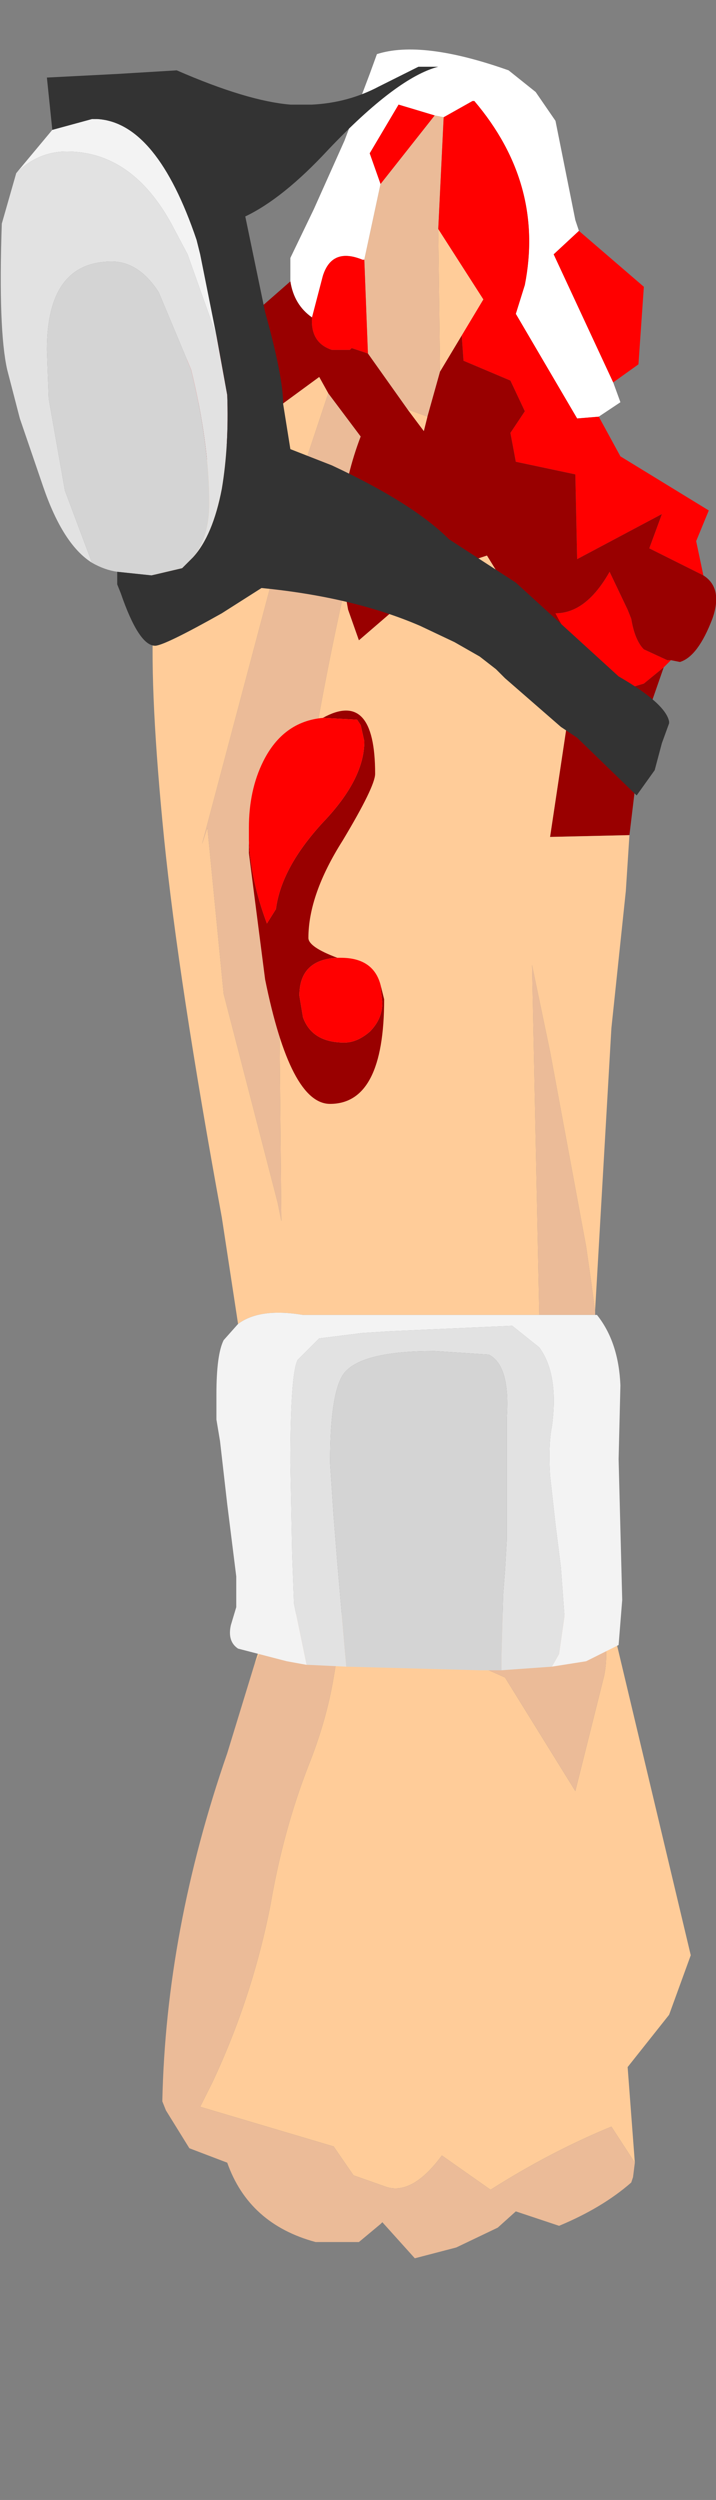 <?xml version="1.0" encoding="UTF-8" standalone="no"?>
<svg xmlns:ffdec="https://www.free-decompiler.com/flash" xmlns:xlink="http://www.w3.org/1999/xlink" ffdec:objectType="frame" height="69.3px" width="19.85px" xmlns="http://www.w3.org/2000/svg">
  <rect width="100%" height="100%" fill="#808080" stroke="none"/>
  <g transform="matrix(1.0, 0.0, 0.0, 1.0, 11.4, 31.7)">
    <use ffdec:characterId="1549" ffdec:characterName="game_fla.hand_373" height="24.55" id="hand" transform="matrix(1.0, 0.0, 0.0, 1.0, -8.95, 13.05)" width="16.7" xlink:href="#sprite0"/>
    <use ffdec:characterId="1551" height="44.95" transform="matrix(1.0, 0.0, 0.0, 1.0, -11.4, -30.35)" width="19.85" xlink:href="#shape1"/>
  </g>
  <defs>
    <g id="sprite0" transform="matrix(1.0, 0.0, 0.0, 1.0, 9.35, 8.9)">
      <use ffdec:characterId="1547" height="17.85" transform="matrix(1.0, 0.0, 0.0, 1.0, -7.3, -8.9)" width="14.65" xlink:href="#shape0"/>
    </g>
    <g id="shape0" transform="matrix(1.0, 0.0, 0.0, 1.0, 7.3, 8.9)">
      <path d="M4.95 -8.9 L5.15 -8.9 5.15 -8.7 7.35 0.55 6.75 2.2 5.6 3.65 5.8 6.3 5.15 5.3 Q3.45 6.0 1.8 7.05 L0.45 6.1 Q-0.4 7.25 -1.15 6.95 L-2.0 6.65 -2.55 5.85 -6.25 4.75 -5.9 4.05 Q-4.8 1.7 -4.3 -0.85 -3.95 -2.9 -3.25 -4.7 -2.75 -5.95 -2.55 -7.15 L-2.45 -7.75 1.6 -8.25 1.35 -7.75 1.75 -7.35 2.2 -7.15 4.15 -4.0 4.95 -7.2 Q5.1 -7.95 4.85 -8.65 L4.95 -8.9 M-4.75 -7.5 L-4.45 -8.45 -4.55 -8.8 -4.55 -8.9 -4.05 -8.9 -4.75 -7.5" fill="#ffcc99" fill-rule="evenodd" stroke="none"/>
      <path d="M5.8 6.3 L5.75 6.7 5.7 6.85 Q4.9 7.55 3.7 8.05 L2.65 7.7 2.5 7.65 2.0 8.1 0.85 8.65 -0.3 8.95 -1.2 7.95 -1.25 8.0 -1.85 8.5 -3.05 8.5 Q-4.9 8.0 -5.5 6.3 L-6.55 5.9 -7.2 4.85 -7.3 4.6 Q-7.2 -0.15 -5.5 -5.05 L-4.75 -7.5 -4.05 -8.9 4.95 -8.9 4.85 -8.65 Q5.1 -7.95 4.95 -7.2 L4.15 -4.0 2.2 -7.15 1.75 -7.35 1.35 -7.75 1.6 -8.25 -2.45 -7.75 -2.55 -7.15 Q-2.75 -5.95 -3.25 -4.7 -3.95 -2.9 -4.3 -0.85 -4.8 1.7 -5.9 4.05 L-6.25 4.75 -2.55 5.85 -2.0 6.65 -1.15 6.95 Q-0.4 7.25 0.45 6.1 L1.8 7.05 Q3.45 6.0 5.15 5.3 L5.8 6.3" fill="#ebbb98" fill-rule="evenodd" stroke="none"/>
    </g>
    <g id="shape1" transform="matrix(1.0, 0.0, 0.0, 1.0, 11.4, 30.35)">
      <path d="M-3.35 -23.9 L-3.35 -24.55 -2.7 -25.9 -1.85 -27.8 -1.15 -29.65 -0.95 -30.2 Q0.3 -30.6 2.7 -29.75 L3.45 -29.15 4.0 -28.35 4.55 -25.6 4.65 -25.3 3.95 -24.65 5.6 -21.1 5.8 -20.55 5.2 -20.15 4.6 -20.1 2.9 -23.0 3.15 -23.8 Q3.7 -26.6 1.75 -28.9 L1.7 -28.9 0.9 -28.45 0.65 -28.5 -0.35 -28.8 -1.15 -27.45 -0.85 -26.6 -1.3 -24.5 -1.35 -24.5 Q-2.2 -24.85 -2.45 -24.05 L-2.75 -22.9 Q-3.25 -23.25 -3.35 -23.9" fill="#ffffff" fill-rule="evenodd" stroke="none"/>
      <path d="M-1.3 -24.5 L-0.85 -26.6 0.65 -28.5 0.9 -28.45 0.75 -25.35 0.8 -21.4 0.45 -20.15 -0.1 -20.35 -1.2 -21.9 -1.3 -24.5 M-1.85 -15.35 Q-2.9 -10.65 -3.4 -6.05 L-3.65 -3.15 -3.6 2.15 -3.7 1.65 -5.2 -4.15 -5.65 -8.75 -5.8 -8.3 -3.2 -18.1 -2.3 -20.8 -1.4 -19.6 Q-2.2 -17.5 -1.85 -15.35 M3.55 4.75 L3.35 -4.95 3.85 -2.55 4.85 2.85 5.0 3.9 5.1 4.65 5.1 4.6 5.1 4.75 3.55 4.75" fill="#ebbb98" fill-rule="evenodd" stroke="none"/>
      <path d="M-2.75 -22.9 L-2.45 -24.05 Q-2.2 -24.85 -1.35 -24.5 L-1.3 -24.5 -1.2 -21.9 -1.65 -22.05 -1.7 -22.0 -2.2 -22.0 Q-2.8 -22.2 -2.75 -22.9 M-0.85 -26.6 L-1.15 -27.45 -0.35 -28.8 0.65 -28.5 -0.85 -26.6 M0.9 -28.45 L1.7 -28.9 1.75 -28.9 Q3.7 -26.6 3.15 -23.8 L2.9 -23.0 4.6 -20.1 5.2 -20.15 5.8 -19.05 8.25 -17.55 7.9 -16.7 8.1 -15.75 6.6 -16.5 6.95 -17.45 4.6 -16.2 4.55 -18.55 2.9 -18.9 2.75 -19.7 3.15 -20.3 2.75 -21.15 1.45 -21.7 1.4 -22.4 2.0 -23.4 0.75 -25.35 0.9 -28.45 M5.6 -21.1 L3.95 -24.65 4.65 -25.3 6.45 -23.75 6.3 -21.6 5.6 -21.1 M7.0 -13.2 L6.45 -12.75 5.95 -12.6 Q5.65 -12.65 5.3 -13.0 4.45 -13.8 4.0 -14.7 4.85 -14.7 5.5 -15.85 L6.0 -14.8 6.1 -14.55 Q6.2 -13.95 6.45 -13.7 L7.1 -13.4 7.2 -13.4 7.0 -13.2 M-4.55 -22.85 L-4.35 -22.0 -4.45 -21.9 Q-5.5 -20.5 -6.95 -20.05 L-7.05 -19.95 -7.5 -19.85 -7.05 -20.8 -5.8 -22.2 -5.65 -22.3 -5.2 -22.5 -4.6 -22.8 -4.55 -22.85" fill="#ff0000" fill-rule="evenodd" stroke="none"/>
      <path d="M-3.35 -23.9 Q-3.25 -23.25 -2.75 -22.9 -2.8 -22.2 -2.2 -22.0 L-1.7 -22.0 -1.65 -22.05 -1.2 -21.9 -0.1 -20.35 0.35 -19.75 0.45 -20.15 0.8 -21.4 1.4 -22.4 1.45 -21.7 2.75 -21.15 3.15 -20.3 2.75 -19.7 2.9 -18.9 4.55 -18.55 4.6 -16.2 6.95 -17.45 6.6 -16.5 8.1 -15.75 Q8.65 -15.4 8.35 -14.55 7.95 -13.5 7.45 -13.35 L7.2 -13.4 7.1 -13.4 6.45 -13.7 Q6.2 -13.95 6.1 -14.55 L6.0 -14.8 5.5 -15.85 Q4.85 -14.7 4.0 -14.7 4.45 -13.8 5.3 -13.0 5.65 -12.65 5.95 -12.6 L6.45 -12.75 7.0 -13.2 6.6 -12.05 6.6 -10.9 Q6.25 -10.25 6.2 -9.8 L6.05 -8.55 3.85 -8.5 4.45 -12.5 2.1 -16.3 1.8 -16.2 0.0 -15.2 -1.45 -13.95 -1.75 -14.8 -1.85 -15.35 Q-2.2 -17.5 -1.4 -19.6 L-2.3 -20.8 -2.55 -21.25 -7.05 -17.95 -7.05 -17.6 -7.7 -18.05 Q-7.95 -18.8 -7.5 -19.85 L-7.05 -19.95 -6.95 -20.05 Q-5.5 -20.5 -4.45 -21.9 L-4.35 -22.0 -4.55 -22.85 -3.35 -23.9" fill="#990000" fill-rule="evenodd" stroke="none"/>
      <path d="M0.75 -25.35 L2.0 -23.4 1.4 -22.4 0.8 -21.4 0.75 -25.35 M0.45 -20.15 L0.35 -19.75 -0.1 -20.35 0.45 -20.15 M-1.85 -15.35 L-1.75 -14.8 -1.45 -13.95 0.0 -15.2 1.8 -16.2 2.1 -16.3 4.45 -12.5 3.85 -8.5 6.05 -8.55 5.95 -7.0 5.55 -3.2 5.1 4.6 5.1 4.65 5.0 3.9 4.85 2.85 3.85 -2.55 3.35 -4.95 3.55 4.75 -3.0 4.75 Q-4.2 4.55 -4.8 5.0 L-5.25 2.05 Q-6.45 -4.5 -6.85 -8.45 -7.25 -12.45 -7.15 -14.55 L-7.05 -17.6 -7.05 -17.95 -2.55 -21.25 -2.3 -20.8 -3.2 -18.1 -5.8 -8.3 -5.65 -8.75 -5.2 -4.15 -3.7 1.65 -3.6 2.15 -3.65 -3.15 -3.4 -6.05 Q-2.9 -10.65 -1.85 -15.35" fill="#ffcc99" fill-rule="evenodd" stroke="none"/>
      <path d="M-2.9 14.45 L-3.25 12.75 -3.3 11.4 -3.35 8.85 Q-3.35 6.4 -3.15 6.0 L-2.55 5.4 -1.35 5.25 -0.55 5.2 2.8 5.05 3.55 5.65 Q4.1 6.4 3.9 7.85 3.8 8.35 3.85 9.2 L4.0 10.55 4.15 11.75 4.25 13.1 4.1 14.15 3.9 14.5 2.5 14.6 2.5 14.25 2.55 12.5 2.6 11.85 2.65 11.0 2.65 7.6 Q2.75 6.15 2.15 5.85 L0.65 5.75 Q-1.35 5.75 -1.85 6.35 -2.25 6.85 -2.25 8.85 L-2.15 10.35 -2.05 11.6 -1.8 14.5 -2.85 14.45 -2.9 14.45" fill="#e2e2e2" fill-rule="evenodd" stroke="none"/>
      <path d="M-1.8 14.5 L-2.05 11.6 -2.15 10.35 -2.25 8.85 Q-2.25 6.85 -1.85 6.35 -1.35 5.75 0.65 5.75 L2.15 5.85 Q2.75 6.15 2.65 7.6 L2.65 11.0 2.6 11.85 2.55 12.5 2.5 14.25 2.5 14.6 1.9 14.6 -1.8 14.5" fill="#d4d4d4" fill-rule="evenodd" stroke="none"/>
      <path d="M-4.8 5.0 Q-4.2 4.55 -3.0 4.75 L3.55 4.75 5.1 4.75 5.15 4.75 Q5.75 5.5 5.8 6.7 L5.75 8.75 5.85 12.65 5.75 13.9 4.95 14.3 4.85 14.35 3.9 14.5 4.1 14.15 4.25 13.1 4.15 11.75 4.0 10.55 3.85 9.2 Q3.8 8.35 3.9 7.85 4.1 6.4 3.55 5.65 L2.8 5.05 -0.55 5.2 -1.35 5.25 -2.55 5.4 -3.15 6.0 Q-3.35 6.4 -3.35 8.85 L-3.3 11.4 -3.25 12.75 -2.9 14.45 -3.45 14.35 -4.8 14.0 Q-5.1 13.8 -5.0 13.35 L-4.85 12.85 -4.85 12.2 -4.85 12.0 -5.1 10.0 -5.3 8.25 -5.4 7.65 -5.4 7.4 -5.4 6.95 Q-5.4 5.85 -5.2 5.45 L-4.8 5.0" fill="#f3f3f3" fill-rule="evenodd" stroke="none"/>
      <path d="M-10.95 -26.9 L-9.95 -28.1 -8.85 -28.4 -8.7 -28.4 Q-7.05 -28.3 -5.95 -25.05 L-5.85 -24.65 -5.4 -22.4 -6.2 -24.65 -6.65 -25.5 Q-7.75 -27.5 -9.55 -27.5 -10.35 -27.5 -10.95 -26.9" fill="#f3f3f3" fill-rule="evenodd" stroke="none"/>
      <path d="M-8.85 -16.1 Q-9.65 -16.6 -10.2 -18.2 L-10.85 -20.1 -11.2 -21.45 Q-11.45 -22.55 -11.35 -25.5 L-10.95 -26.9 Q-10.35 -27.5 -9.55 -27.5 -7.75 -27.5 -6.65 -25.5 L-6.2 -24.65 -5.4 -22.4 -5.1 -20.75 Q-5.05 -19.35 -5.25 -18.15 -5.5 -16.85 -6.05 -16.25 -5.6 -16.8 -5.6 -17.75 -5.6 -19.4 -6.1 -21.45 L-7.0 -23.6 Q-7.55 -24.45 -8.3 -24.45 -10.1 -24.45 -10.1 -22.0 L-10.05 -20.65 -9.6 -18.1 -8.85 -16.1" fill="#e2e2e2" fill-rule="evenodd" stroke="none"/>
      <path d="M-8.15 -15.85 Q-8.5 -15.9 -8.85 -16.1 L-9.6 -18.1 -10.05 -20.65 -10.1 -22.0 Q-10.1 -24.45 -8.3 -24.45 -7.55 -24.45 -7.0 -23.6 L-6.1 -21.45 Q-5.6 -19.4 -5.6 -17.75 -5.6 -16.8 -6.05 -16.25 L-6.35 -15.95 -7.2 -15.75 -8.15 -15.85" fill="#d4d4d4" fill-rule="evenodd" stroke="none"/>
      <path d="M-9.95 -28.1 L-10.1 -29.55 -8.15 -29.65 -6.5 -29.75 Q-4.55 -28.9 -3.35 -28.8 L-3.05 -28.8 -2.75 -28.8 Q-1.75 -28.85 -0.9 -29.3 L0.2 -29.85 0.75 -29.85 Q-0.4 -29.55 -2.3 -27.55 -3.55 -26.2 -4.6 -25.7 L-4.05 -23.05 Q-3.55 -21.25 -3.55 -20.5 L-3.35 -19.25 -2.2 -18.8 Q0.05 -17.75 1.05 -16.75 L2.9 -15.55 5.75 -12.95 Q7.05 -12.2 7.15 -11.7 L7.15 -11.65 6.95 -11.1 6.75 -10.35 6.25 -9.65 4.6 -11.25 4.15 -11.55 2.6 -12.9 2.35 -13.15 1.9 -13.5 1.2 -13.9 0.25 -14.35 Q-1.6 -15.15 -4.15 -15.4 L-5.25 -14.7 Q-6.85 -13.8 -7.1 -13.8 -7.55 -13.8 -8.05 -15.25 L-8.15 -15.5 -8.15 -15.85 -7.2 -15.75 -6.35 -15.95 -6.05 -16.25 Q-5.5 -16.85 -5.25 -18.15 -5.05 -19.35 -5.1 -20.75 L-5.4 -22.4 -5.85 -24.65 -5.95 -25.05 Q-7.05 -28.3 -8.7 -28.4 L-8.85 -28.4 -9.95 -28.1" fill="#333333" fill-rule="evenodd" stroke="none"/>
      <path d="M-4.5 -8.4 Q-4.45 -7.3 -4.0 -6.1 L-3.75 -6.5 Q-3.6 -7.65 -2.45 -8.9 -1.3 -10.1 -1.3 -11.15 L-1.4 -11.6 -1.5 -11.75 -2.45 -11.8 Q-1.0 -12.6 -1.0 -10.25 -1.0 -9.9 -1.9 -8.4 -2.85 -6.9 -2.85 -5.7 -2.85 -5.45 -2.05 -5.15 -3.1 -5.1 -3.1 -4.1 L-3.0 -3.5 Q-2.75 -2.8 -1.85 -2.8 -1.5 -2.8 -1.15 -3.1 -0.8 -3.45 -0.8 -3.9 L-0.85 -4.4 -0.75 -4.0 Q-0.75 -1.1 -2.25 -1.1 -3.35 -1.1 -4.05 -4.55 L-4.5 -8.05 -4.5 -8.4" fill="#990000" fill-rule="evenodd" stroke="none"/>
      <path d="M-2.45 -11.8 L-1.5 -11.75 -1.4 -11.6 -1.3 -11.15 Q-1.3 -10.1 -2.45 -8.9 -3.6 -7.65 -3.75 -6.5 L-4.0 -6.1 Q-4.45 -7.3 -4.5 -8.4 L-4.5 -8.75 Q-4.5 -9.8 -4.1 -10.6 -3.55 -11.7 -2.45 -11.8 M-0.85 -4.4 L-0.8 -3.9 Q-0.8 -3.45 -1.15 -3.1 -1.5 -2.8 -1.85 -2.8 -2.75 -2.8 -3.0 -3.5 L-3.1 -4.1 Q-3.1 -5.1 -2.05 -5.15 L-1.95 -5.15 Q-1.05 -5.15 -0.85 -4.4" fill="#ff0000" fill-rule="evenodd" stroke="none"/>
    </g>
  </defs>
</svg>
